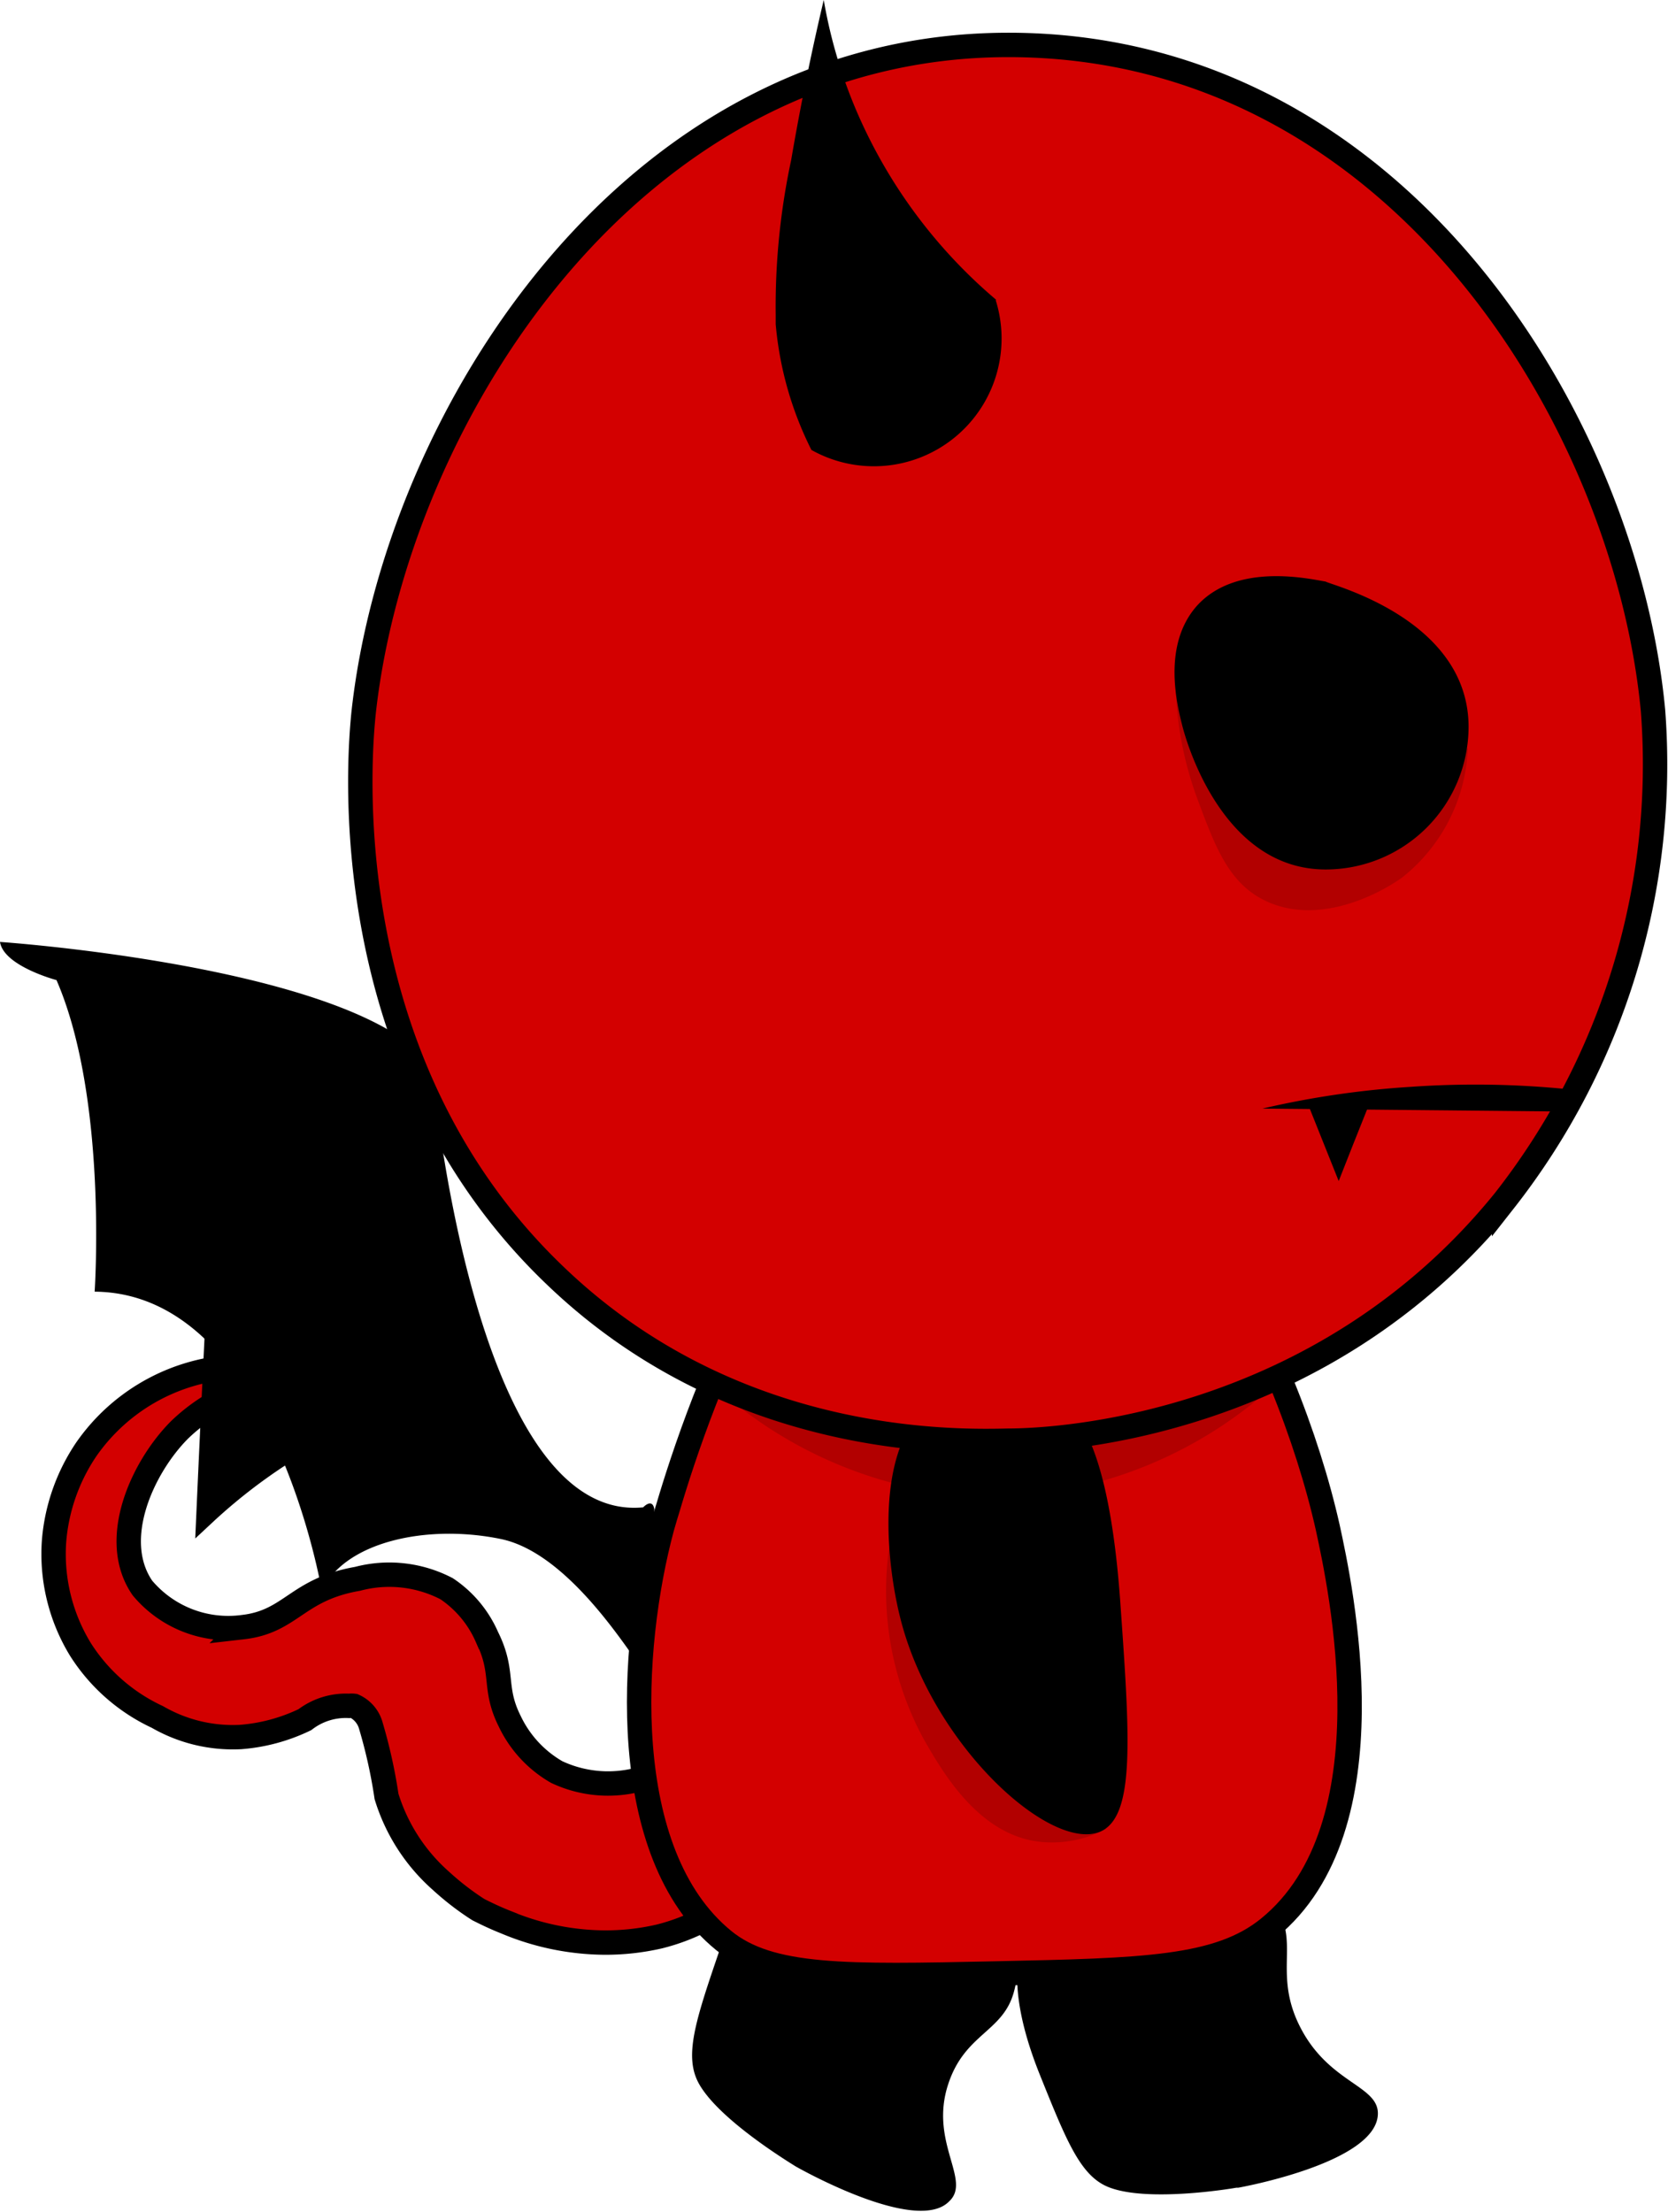 <svg xmlns="http://www.w3.org/2000/svg" viewBox="0 0 69.09 91.59"><defs><style>.cls-1{fill:#d30000;stroke-width:1.01px;}.cls-1,.cls-2{stroke:#000;stroke-miterlimit:10;}.cls-2{stroke-width:0.8px;}.cls-3{fill:#8c0000;opacity:0.46;}</style></defs><g id="Layer_2" data-name="Layer 2"><g id="Layer_1-2" data-name="Layer 1"><path d="M26.64,62.41s.37-.4.46.06v6.1s.06,1-.29.78-3-5-6.07-5.63-6.47.12-7.41,2.15c0,0-2.07-12.33-9.41-12.39,0,0,.55-8-1.58-12.9C2.34,40.58.15,40,0,39c0,0,12.79.87,17.08,4.31,0,0,1.26-1.92,1.31-1.29A5.83,5.83,0,0,1,17.87,44S19.51,63.1,26.64,62.41Z"/><path class="cls-1" d="M27.06,73.48a5,5,0,0,1-4-.11,4.79,4.79,0,0,1-1.95-2.11c-.7-1.4-.2-2-.94-3.48a4.63,4.63,0,0,0-1.67-2,5.14,5.14,0,0,0-3.69-.41c-2.53.44-2.74,1.77-4.75,2A4.64,4.64,0,0,1,5.9,65.75c-1.38-2,0-5,1.53-6.54a7.44,7.44,0,0,1,5.63-2.08A8,8,0,0,0,3.58,60a7.92,7.92,0,0,0-1.34,3.79,7.57,7.57,0,0,0,1.09,4.5,7.53,7.53,0,0,0,3.19,2.8,6.25,6.25,0,0,0,3.44.83,7.43,7.43,0,0,0,2.67-.72,2.78,2.78,0,0,1,1.83-.57.8.8,0,0,1,.2,0,1.27,1.27,0,0,1,.68.75,21.23,21.23,0,0,1,.67,3,7.65,7.65,0,0,0,2.25,3.49A11.42,11.42,0,0,0,19.71,79l.11.07c.26.13.64.32,1.12.51a10.71,10.71,0,0,0,4.08.85,9.93,9.93,0,0,0,2.28-.25,8.36,8.36,0,0,0,2-.78"/><path class="cls-2" d="M8.53,62.74a22.83,22.83,0,0,1,9.1-5.19,25.41,25.41,0,0,1-4.24-1.78A25.87,25.87,0,0,1,9,52.8Q8.75,57.78,8.53,62.74Z"/><path d="M53.85,83.92c-1.16-2.28.08-3.64-1.13-5.09s-3.53-1.37-5.22-1.3c-1.26,0-3.33.17-4.55,1.66a3.64,3.64,0,0,0-.67,1.48c-.15.58-.46,2.09.77,5.18,1.15,2.86,1.72,4.29,2.93,4.73,1.6.59,4.9.06,5.23,0h.08s5.64-1,5.78-3C57.16,86.34,55.06,86.3,53.85,83.92Z"/><path d="M39.27,86.31c.69-2.13,2.28-2.16,2.73-3.85.68-2.5-1.42-3.84-3.43-5.13-1.53-1-3-2-4.55-1.68a3.61,3.61,0,0,0-1.46.69c-.49.34-1.71,1.29-2.77,4.45-1,2.92-1.47,4.37-.83,5.5.84,1.48,3.7,3.22,4,3.41l0,0,0,0s5,2.86,6.36,1.44C40.25,90.27,38.49,88.71,39.27,86.31Z"/><path class="cls-1" d="M55,63.26c.52,2.4,2.7,12.39-2.45,16.57-2.07,1.68-5.16,1.75-11.34,1.88s-9.32.2-11.24-1.37c-4.41-3.6-3.88-12.14-2.55-17.08.1-.36.18-.61.25-.84,1.18-4,5.74-17.61,13.54-17.61C47.85,44.81,53.34,55.84,55,63.26Z"/><path class="cls-3" d="M29.45,57.25A17.77,17.77,0,0,0,41.22,62,17.86,17.86,0,0,0,53,57.14"/><path class="cls-3" d="M36.83,64.06a12.87,12.87,0,0,0,1.46,8c.76,1.31,2.28,4,4.91,4.21a4.75,4.75,0,0,0,2.62-.55"/><path d="M46.4,66.29c.4,5.64.63,8.89-.81,9.54-2.05.9-7-3.57-8.31-8.88-.65-2.6-1.1-7.85,1.86-9.18a5.77,5.77,0,0,1,4.77.31C44.52,58.41,45.92,59.63,46.4,66.29Z"/><path d="M54.29,45.9l1.19,3,1.2-3"/><path class="cls-1" d="M68.47,29.43C67.35,17.49,57.89,1.86,41.77,1.86c-15.66,0-25.33,15.42-26.7,27.57C14.87,31.27,13.76,44,23,52.82c7.29,7,16.28,6.89,18.77,6.83,2,0,12.92-.54,20.53-9.92A29.26,29.26,0,0,0,68.47,29.43Z"/><path d="M41.27,12.42a21.19,21.19,0,0,1-5.73-7.68A20.56,20.56,0,0,1,34.12,0c-.64,2.7-1.07,5-1.35,6.63a29,29,0,0,0-.64,6.4c0,.2,0,.36,0,.39a14.35,14.35,0,0,0,1.48,5.21,5.29,5.29,0,0,0,7.63-6.21Z"/><path d="M52.29,45.9A37.35,37.35,0,0,1,58.43,45a38.36,38.36,0,0,1,6.63.11l-.5.91L52.29,45.9"/><path class="cls-3" d="M48.69,27.92a14.57,14.57,0,0,0,.93,5.22c.71,1.9,1.26,3.39,2.74,4.13,2,1,4.38,0,5.71-.93A7.2,7.2,0,0,0,60.8,31"/><path d="M60.83,30.1A5.92,5.92,0,0,1,54.91,36c-4.33,0-5.8-5.42-5.93-5.92-.22-.87-.86-3.36.6-5,1.64-1.81,4.66-1.11,5.33-1C55.15,24.23,60.83,25.63,60.83,30.1Z"/><path d="M54.25,45.9l1.2,3c.39-1,.79-2,1.19-3"/></g></g></svg>